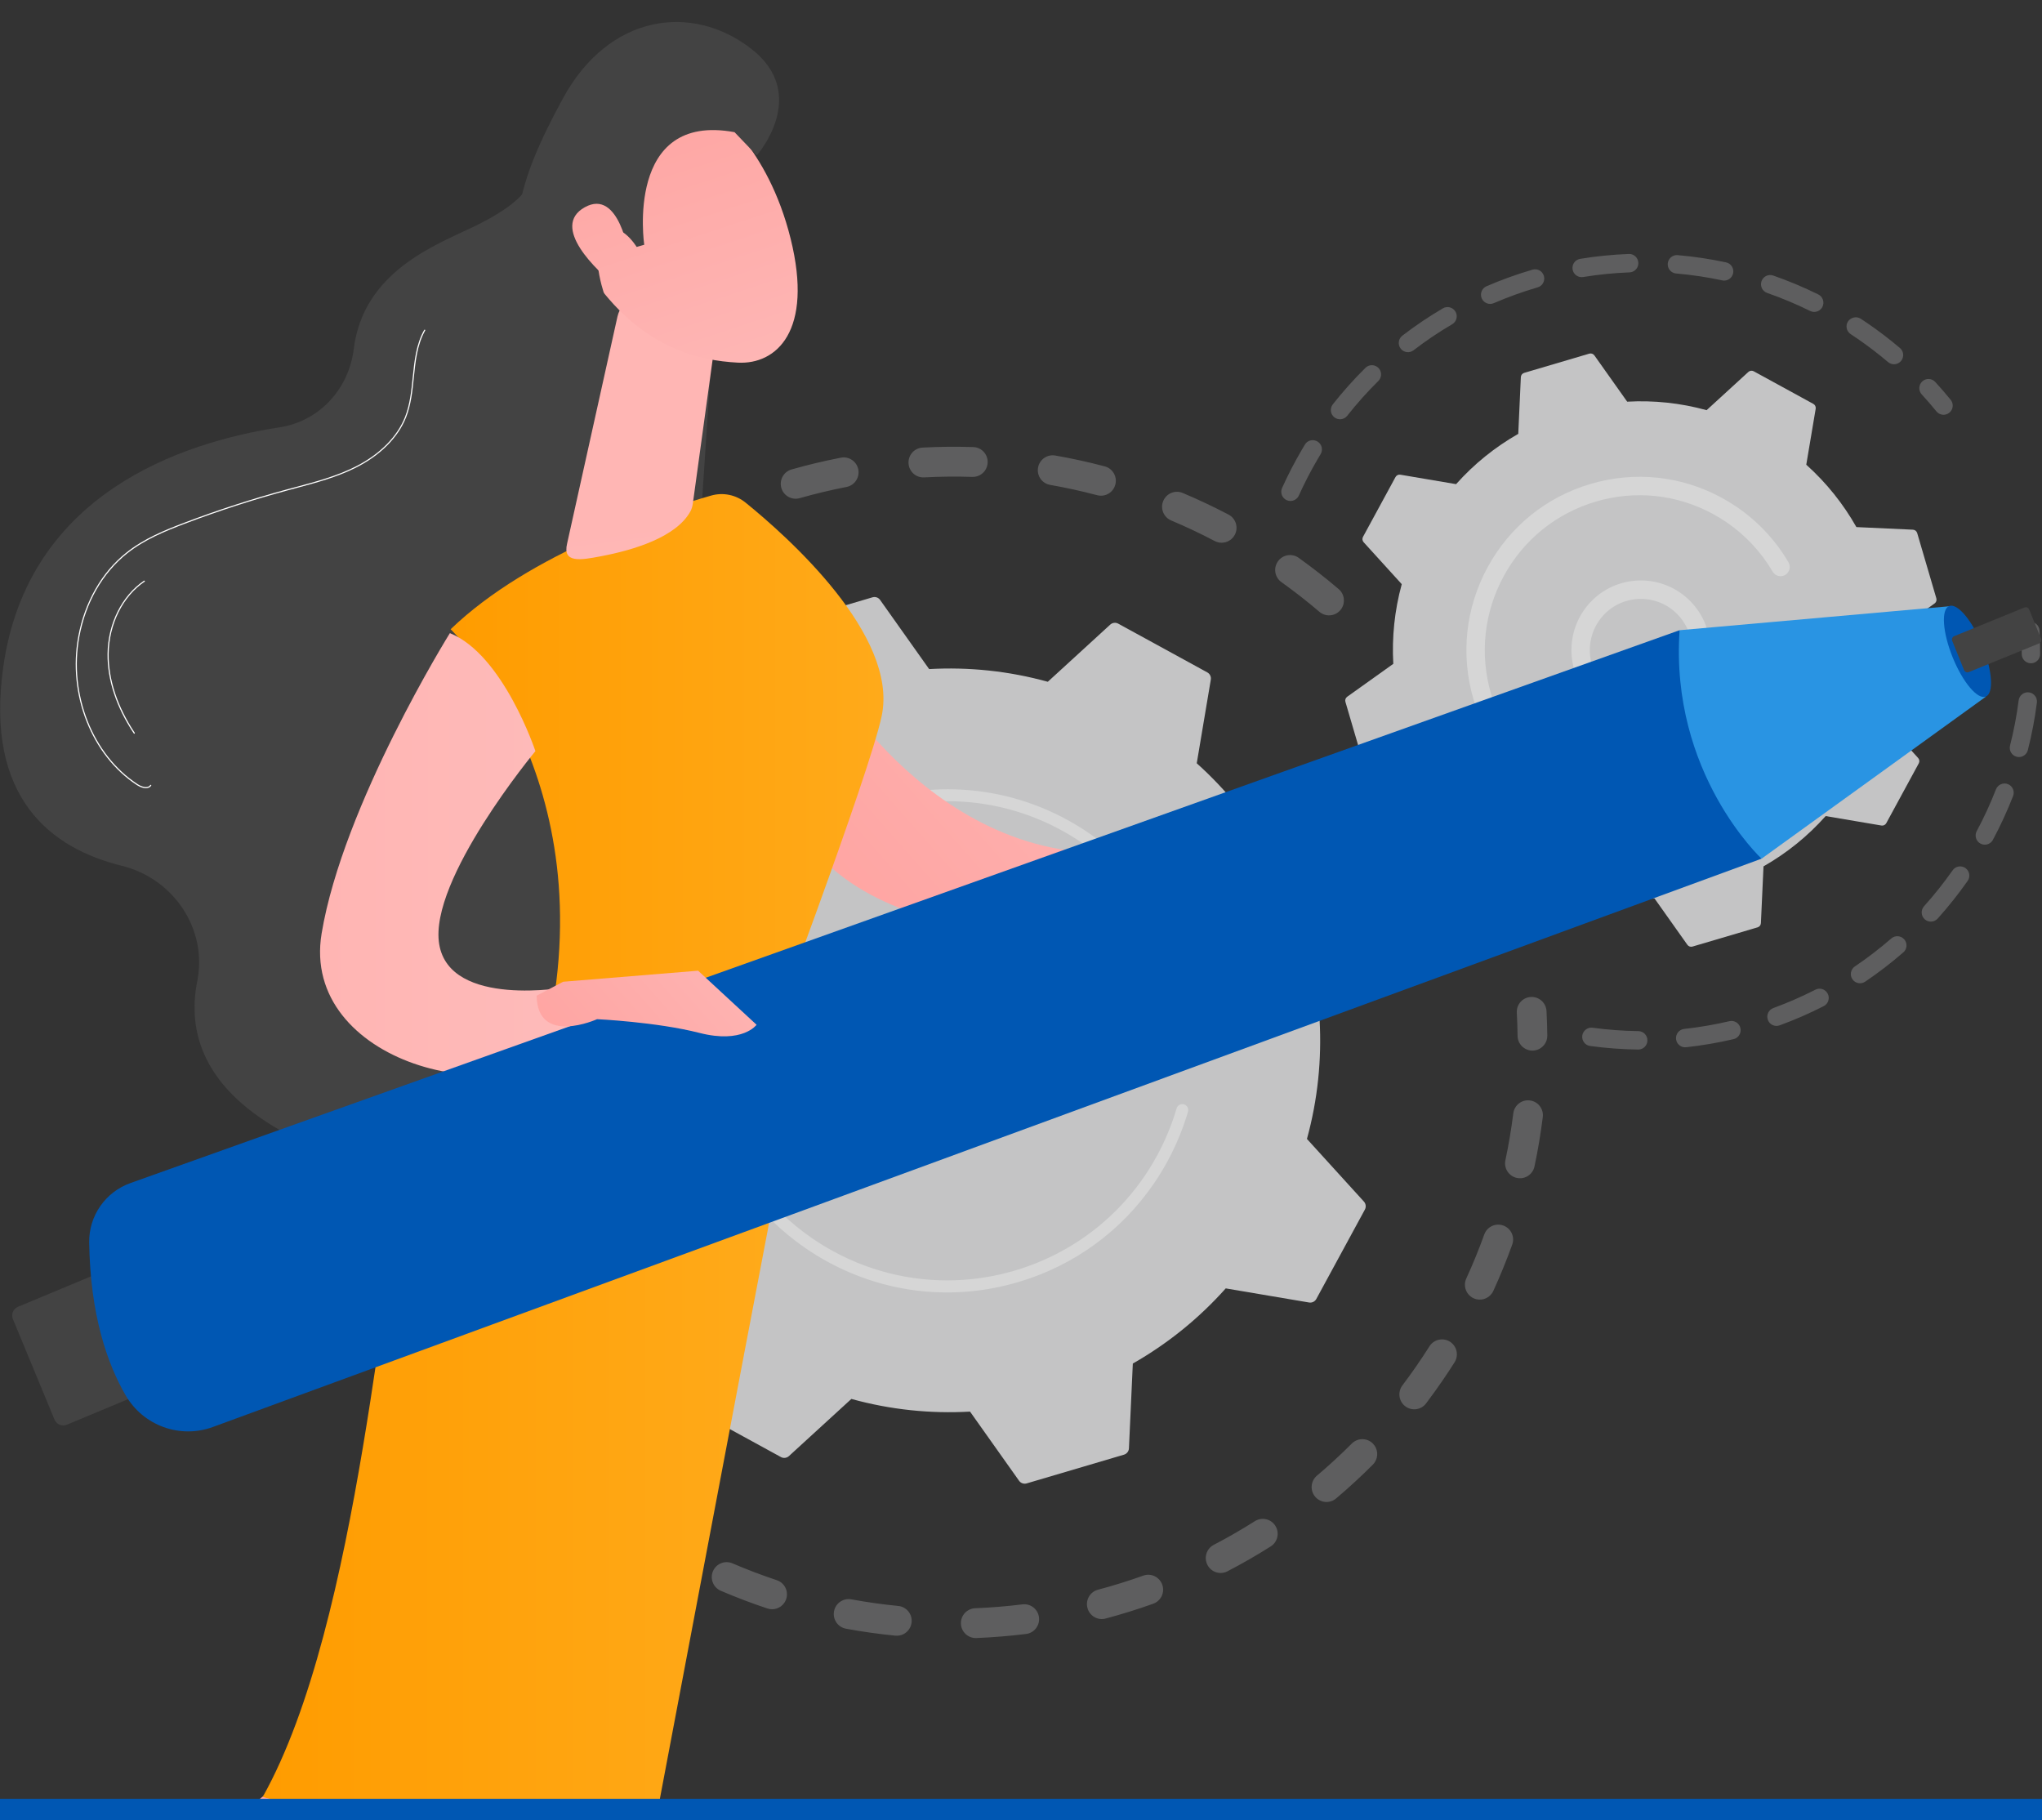 <svg width="193" height="172" viewBox="0 0 193 172" fill="none" xmlns="http://www.w3.org/2000/svg">
<rect x="0" y="0" width="193" height="172" fill="#333333" stroke="none"/>
<g clip-path="url(#clip0_146_913)">
<g opacity="0.8">
<g opacity="0.3">
<path d="M126.686 57.659C126.183 58.253 125.296 58.324 124.705 57.82C123.556 56.841 122.348 55.896 121.114 55.014C120.489 54.568 120.338 53.702 120.77 53.071C120.775 53.063 120.781 53.056 120.786 53.048C121.236 52.414 122.114 52.266 122.745 52.719C124.045 53.648 125.316 54.642 126.526 55.673C127.079 56.145 127.177 56.954 126.776 57.542C126.747 57.583 126.718 57.622 126.686 57.661V57.659ZM114.812 51.132C113.47 50.427 112.086 49.773 110.696 49.188C109.981 48.887 109.644 48.06 109.945 47.342C110.249 46.622 111.068 46.286 111.785 46.588C113.247 47.204 114.705 47.892 116.117 48.633C116.804 48.995 117.07 49.847 116.71 50.536C116.684 50.586 116.655 50.635 116.624 50.679C116.228 51.26 115.451 51.465 114.814 51.131L114.812 51.132ZM103.699 46.8C102.238 46.413 100.743 46.085 99.254 45.826C98.49 45.693 97.978 44.963 98.111 44.196C98.244 43.43 98.971 42.915 99.736 43.049C101.304 43.322 102.879 43.668 104.416 44.075C105.166 44.273 105.614 45.044 105.416 45.798C105.374 45.958 105.306 46.105 105.217 46.235C104.891 46.714 104.289 46.958 103.699 46.801V46.8ZM91.899 45.07C90.388 45.02 88.857 45.036 87.348 45.117C86.572 45.159 85.911 44.562 85.87 43.783C85.829 43.005 86.423 42.343 87.198 42.3C88.787 42.215 90.4 42.199 91.991 42.251C92.766 42.276 93.375 42.927 93.349 43.705C93.34 43.983 93.251 44.241 93.106 44.455C92.844 44.839 92.398 45.085 91.901 45.069L91.899 45.07ZM80.01 46.02C78.529 46.309 77.039 46.664 75.582 47.079C74.835 47.291 74.058 46.855 73.847 46.107C73.636 45.357 74.07 44.578 74.816 44.366C76.35 43.931 77.916 43.556 79.475 43.254C80.237 43.105 80.974 43.604 81.122 44.369C81.195 44.754 81.107 45.133 80.901 45.433C80.7 45.728 80.386 45.946 80.009 46.02H80.01ZM68.626 49.587C67.243 50.198 65.869 50.874 64.542 51.601C63.861 51.973 63.008 51.723 62.637 51.039C62.264 50.355 62.516 49.499 63.197 49.126C64.593 48.361 66.041 47.648 67.496 47.006C68.207 46.693 69.035 47.017 69.348 47.729C69.551 48.191 69.485 48.705 69.22 49.093C69.078 49.304 68.876 49.476 68.628 49.587H68.626ZM35.98 90.42C35.215 90.285 34.704 89.554 34.839 88.788C35.113 87.218 35.461 85.637 35.869 84.092C36.068 83.34 36.838 82.892 37.588 83.092C38.338 83.291 38.784 84.064 38.585 84.816C38.197 86.283 37.868 87.784 37.607 89.275C37.571 89.48 37.493 89.666 37.384 89.827C37.083 90.269 36.541 90.518 35.981 90.42H35.98ZM58.32 55.594C57.108 56.497 55.919 57.464 54.788 58.468C54.206 58.985 53.319 58.929 52.805 58.347C52.29 57.763 52.348 56.876 52.926 56.357C54.116 55.3 55.368 54.28 56.646 53.33C57.269 52.866 58.148 52.997 58.612 53.621C58.979 54.117 58.973 54.775 58.644 55.258C58.558 55.383 58.45 55.497 58.321 55.594H58.32ZM39.138 78.55C38.423 78.249 38.088 77.421 38.389 76.703C39.007 75.234 39.697 73.772 40.438 72.359C40.797 71.667 41.649 71.406 42.336 71.767C43.023 72.13 43.286 72.982 42.926 73.671C42.222 75.015 41.566 76.404 40.979 77.799C40.941 77.888 40.895 77.972 40.843 78.048C40.474 78.59 39.764 78.813 39.138 78.549V78.55ZM49.612 63.759C48.632 64.911 47.689 66.12 46.809 67.355C46.357 67.989 45.479 68.135 44.848 67.681C44.225 67.234 44.075 66.371 44.505 65.74C44.511 65.732 44.516 65.724 44.523 65.716C45.449 64.416 46.442 63.143 47.474 61.929C47.978 61.338 48.865 61.267 49.455 61.773C50.005 62.245 50.104 63.053 49.703 63.641C49.675 63.682 49.644 63.721 49.612 63.761V63.759Z" fill="#E8E9EA"/>
<path d="M36.566 99.694C36.721 99.465 36.813 99.187 36.81 98.889C36.805 98.162 36.814 97.423 36.838 96.692C36.864 95.914 36.257 95.262 35.481 95.238C34.706 95.212 34.055 95.821 34.031 96.599C34.005 97.368 33.996 98.146 34.002 98.91C34.007 99.688 34.641 100.315 35.417 100.31C35.895 100.306 36.316 100.063 36.567 99.695L36.566 99.694Z" fill="#E8E9EA"/>
</g>
<g opacity="0.3">
<path d="M53.588 139.131C53.971 138.571 53.903 137.797 53.395 137.314C52.869 136.814 52.345 136.295 51.837 135.77C51.297 135.212 50.407 135.198 49.851 135.74C49.292 136.285 49.281 137.175 49.822 137.733C50.356 138.285 50.907 138.832 51.461 139.359C52.024 139.895 52.914 139.872 53.447 139.307C53.5 139.251 53.547 139.192 53.588 139.131Z" fill="#E8E9EA"/>
<path d="M134.788 132.631C134.319 133.251 133.437 133.373 132.819 132.902C132.201 132.432 132.081 131.548 132.549 130.927C133.443 129.746 134.299 128.509 135.106 127.235C135.519 126.58 136.391 126.384 137.046 126.802C137.7 127.22 137.894 128.091 137.477 128.748C137.128 129.299 136.77 129.843 136.405 130.378C135.883 131.141 135.34 131.899 134.787 132.63L134.788 132.631ZM139.276 122.694C138.572 122.369 138.263 121.532 138.587 120.825C139.209 119.467 139.78 118.068 140.286 116.667C140.546 115.935 141.355 115.556 142.085 115.82C142.815 116.084 143.192 116.893 142.928 117.624C142.396 119.099 141.795 120.573 141.14 122.002C141.107 122.076 141.066 122.146 141.022 122.211C140.643 122.768 139.908 122.985 139.276 122.694ZM129.754 138.418C128.648 139.527 127.479 140.602 126.28 141.615C125.686 142.117 124.8 142.041 124.3 141.445C123.8 140.849 123.877 139.961 124.47 139.459C125.609 138.496 126.718 137.476 127.769 136.423C128.318 135.873 129.208 135.874 129.756 136.424C130.242 136.911 130.297 137.666 129.922 138.215C129.873 138.286 129.817 138.353 129.754 138.417V138.418ZM143.366 111.322C142.607 111.16 142.121 110.412 142.284 109.65C142.593 108.19 142.844 106.7 143.029 105.221C143.125 104.448 143.827 103.901 144.598 103.998C145.368 104.095 145.914 104.799 145.817 105.571C145.622 107.13 145.359 108.699 145.032 110.237C144.993 110.423 144.919 110.591 144.819 110.739C144.507 111.197 143.94 111.445 143.366 111.322ZM120.103 146.146C118.782 146.981 117.406 147.773 116.015 148.497C115.327 148.856 114.479 148.586 114.122 147.896C113.764 147.204 114.033 146.353 114.723 145.995C116.045 145.307 117.351 144.554 118.605 143.76C119.261 143.345 120.129 143.542 120.543 144.201C120.852 144.692 120.821 145.3 120.513 145.75C120.408 145.904 120.27 146.04 120.103 146.146ZM108.998 151.562C107.522 152.089 106.008 152.561 104.497 152.963C103.747 153.162 102.977 152.713 102.78 151.961C102.581 151.207 103.028 150.436 103.778 150.238C105.215 149.856 106.654 149.409 108.056 148.907C108.787 148.645 109.59 149.028 109.851 149.762C110.008 150.204 109.932 150.672 109.686 151.032C109.524 151.269 109.289 151.459 108.999 151.563L108.998 151.562ZM96.979 154.42C95.424 154.613 93.843 154.743 92.281 154.805C91.506 154.836 90.853 154.229 90.822 153.452C90.791 152.673 91.396 152.019 92.17 151.988C93.655 151.93 95.156 151.806 96.634 151.624C97.404 151.528 98.106 152.077 98.201 152.849C98.245 153.204 98.153 153.545 97.967 153.818C97.747 154.14 97.396 154.369 96.979 154.422V154.42ZM84.625 154.581C83.066 154.428 81.494 154.206 79.955 153.921C79.192 153.78 78.687 153.045 78.828 152.279C78.967 151.515 79.701 151.008 80.465 151.148C81.925 151.418 83.417 151.628 84.899 151.773C85.672 151.849 86.237 152.538 86.161 153.313C86.137 153.559 86.052 153.781 85.923 153.971C85.644 154.383 85.155 154.631 84.626 154.579L84.625 154.581ZM72.532 152.012C71.048 151.519 69.564 150.956 68.125 150.338C67.412 150.031 67.081 149.202 67.386 148.488C67.691 147.774 68.516 147.44 69.23 147.746C70.598 148.334 72.006 148.868 73.416 149.337C74.152 149.581 74.552 150.379 74.308 151.118C74.265 151.246 74.207 151.365 74.133 151.471C73.79 151.977 73.14 152.214 72.532 152.012ZM61.308 146.848C60.319 146.255 59.336 145.624 58.387 144.972C58.043 144.737 57.703 144.498 57.367 144.255C56.737 143.802 56.575 142.92 57.045 142.288C57.496 141.656 58.374 141.51 59.006 141.963C59.325 142.194 59.649 142.42 59.976 142.645C60.878 143.264 61.812 143.864 62.751 144.429C63.416 144.828 63.634 145.694 63.235 146.363C63.22 146.388 63.204 146.412 63.188 146.437C62.771 147.046 61.949 147.234 61.308 146.849V146.848Z" fill="#E8E9EA"/>
<path d="M146 98.676C146.157 98.444 146.248 98.165 146.244 97.863C146.235 97.1 146.209 96.323 146.168 95.552C146.126 94.774 145.464 94.178 144.689 94.22C143.914 94.261 143.32 94.925 143.362 95.703C143.401 96.433 143.425 97.172 143.434 97.897C143.444 98.674 144.081 99.297 144.856 99.288C145.332 99.281 145.75 99.04 145.998 98.673L146 98.676Z" fill="#E8E9EA"/>
</g>
<path d="M128.774 81.784C128.695 81.514 128.454 81.324 128.175 81.312L120.191 80.944C118.348 77.688 115.975 74.702 113.111 72.134L114.44 64.231C114.487 63.953 114.353 63.678 114.107 63.544L105.69 58.939C105.444 58.804 105.141 58.84 104.934 59.031L99.033 64.432C95.33 63.407 91.543 63.023 87.817 63.233L83.184 56.699C83.022 56.47 82.733 56.37 82.464 56.45L73.268 59.165C72.999 59.245 72.81 59.486 72.798 59.767L72.432 67.777C69.187 69.626 66.21 72.007 63.651 74.88L55.775 73.547C55.498 73.5 55.222 73.635 55.09 73.881L50.5 82.326C50.366 82.573 50.403 82.877 50.592 83.085L55.975 89.005C54.954 92.72 54.571 96.52 54.78 100.259L48.268 104.907C48.039 105.07 47.94 105.36 48.019 105.629L50.726 114.856C50.805 115.126 51.046 115.316 51.325 115.328L59.309 115.696C61.152 118.952 63.525 121.937 66.389 124.506L65.06 132.409C65.013 132.686 65.147 132.963 65.393 133.096L73.81 137.701C74.056 137.836 74.359 137.798 74.566 137.609L80.467 132.208C84.169 133.232 87.957 133.617 91.683 133.406L96.316 139.94C96.478 140.17 96.767 140.269 97.036 140.191L106.232 137.476C106.501 137.396 106.69 137.155 106.702 136.874L107.069 128.864C110.315 127.015 113.29 124.634 115.85 121.761L123.726 123.094C124.002 123.141 124.277 123.007 124.412 122.76L129.001 114.315C129.135 114.069 129.099 113.764 128.91 113.556L123.526 107.636C124.548 103.921 124.931 100.121 124.721 96.382L131.233 91.735C131.462 91.571 131.561 91.281 131.483 91.012L128.777 81.785L128.774 81.784Z" fill="#E8E9EA"/>
<path d="M96.821 104.886C93.213 108.799 87.105 109.039 83.203 105.419C81.314 103.665 80.217 101.278 80.118 98.697C80.017 96.117 80.924 93.652 82.672 91.756C86.281 87.843 92.389 87.603 96.29 91.224C99.839 94.518 100.355 99.887 97.702 103.777C97.439 104.162 97.145 104.533 96.82 104.886H96.821ZM82.365 98.61C82.441 100.589 83.281 102.419 84.73 103.763C87.72 106.538 92.405 106.356 95.171 103.355C97.939 100.355 97.755 95.654 94.763 92.879C91.773 90.104 87.088 90.287 84.323 93.288C84.072 93.56 83.844 93.847 83.639 94.147C82.749 95.451 82.3 97.001 82.363 98.61H82.365Z" fill="white"/>
<path d="M109.078 111.826C109.534 111.159 109.959 110.463 110.35 109.743C110.473 109.516 110.593 109.287 110.708 109.057C111.28 107.92 111.761 106.739 112.142 105.532C112.148 105.516 112.153 105.5 112.158 105.482C112.173 105.435 112.188 105.389 112.201 105.342C112.23 105.25 112.257 105.16 112.283 105.068C112.355 104.828 112.258 104.578 112.063 104.444C112.016 104.412 111.962 104.386 111.904 104.369C111.607 104.281 111.296 104.452 111.207 104.75C110.755 106.287 110.135 107.785 109.365 109.204C105.537 116.25 98.497 120.441 91.053 120.952C86.914 121.236 82.648 120.381 78.743 118.244C78.058 117.869 77.397 117.464 76.762 117.027C72.489 114.091 69.378 109.808 67.895 104.755C66.193 98.952 66.846 92.832 69.731 87.522C75.692 76.555 89.425 72.503 100.351 78.48C101.024 78.849 101.678 79.25 102.306 79.683C105.032 81.556 107.319 84.006 108.995 86.864C109.038 86.939 109.096 86.999 109.162 87.044C109.335 87.164 109.57 87.178 109.764 87.064C110.031 86.905 110.121 86.561 109.963 86.291C108.203 83.289 105.802 80.716 102.941 78.751C102.281 78.298 101.596 77.876 100.889 77.489C89.417 71.214 74.995 75.476 68.743 86.98C65.713 92.556 65.029 98.981 66.816 105.072C68.371 110.375 71.638 114.873 76.124 117.954C76.79 118.413 77.484 118.839 78.203 119.233C83.76 122.273 90.163 122.959 96.235 121.166C101.522 119.605 106.005 116.326 109.077 111.823L109.078 111.826Z" fill="white"/>
<g opacity="0.3">
<path d="M184.409 38.822C184.621 38.51 184.615 38.085 184.365 37.779C183.898 37.208 183.409 36.641 182.909 36.097C182.584 35.743 182.036 35.72 181.684 36.047C181.329 36.372 181.31 36.923 181.634 37.276C182.11 37.794 182.577 38.334 183.022 38.88C183.325 39.252 183.872 39.307 184.244 39.002C184.31 38.948 184.365 38.886 184.41 38.819L184.409 38.822Z" fill="#E8E9EA"/>
<path d="M179.675 34.117C179.366 34.484 178.817 34.53 178.452 34.22C177.527 33.436 176.553 32.692 175.556 32.006C175.345 31.861 175.132 31.719 174.917 31.578C174.517 31.315 174.404 30.776 174.666 30.373C174.929 30.002 175.466 29.858 175.867 30.121C176.092 30.269 176.315 30.417 176.535 30.568C177.581 31.287 178.604 32.068 179.573 32.889C179.915 33.179 179.977 33.68 179.728 34.044C179.712 34.069 179.693 34.092 179.675 34.116V34.117ZM171.089 29.389C169.773 28.739 168.405 28.166 167.023 27.684C166.571 27.527 166.331 27.03 166.489 26.576C166.646 26.124 167.14 25.882 167.593 26.039C169.041 26.544 170.476 27.145 171.855 27.826C172.285 28.039 172.462 28.561 172.251 28.992C172.232 29.03 172.211 29.066 172.188 29.1C171.949 29.452 171.481 29.581 171.09 29.389H171.089ZM162.778 26.497C161.346 26.19 159.879 25.972 158.419 25.847C157.942 25.805 157.587 25.384 157.628 24.905C157.67 24.425 158.089 24.071 158.566 24.113C160.098 24.245 161.636 24.474 163.138 24.795C163.607 24.895 163.907 25.357 163.806 25.828C163.782 25.942 163.736 26.047 163.673 26.138C163.481 26.42 163.13 26.573 162.777 26.498L162.778 26.497ZM154.013 25.741C152.549 25.798 151.072 25.945 149.63 26.181C149.157 26.258 148.711 25.936 148.634 25.461C148.557 24.988 148.877 24.539 149.35 24.462C150.865 24.215 152.41 24.06 153.948 24.001C154.426 23.982 154.829 24.358 154.848 24.838C154.855 25.032 154.798 25.213 154.697 25.363C154.547 25.582 154.3 25.731 154.013 25.741ZM145.331 27.156C143.924 27.567 142.529 28.07 141.185 28.651C140.745 28.841 140.235 28.636 140.045 28.195C139.856 27.753 140.059 27.241 140.499 27.052C141.908 26.444 143.37 25.917 144.846 25.485C145.305 25.35 145.788 25.616 145.922 26.077C145.997 26.337 145.946 26.606 145.805 26.813C145.696 26.974 145.532 27.099 145.332 27.157L145.331 27.156ZM137.253 30.643C135.988 31.384 134.76 32.213 133.599 33.105C133.218 33.397 132.674 33.325 132.382 32.943C132.091 32.561 132.163 32.017 132.544 31.721C133.761 30.785 135.051 29.917 136.376 29.139C136.79 28.896 137.321 29.037 137.563 29.451C137.738 29.751 137.714 30.114 137.531 30.382C137.461 30.485 137.368 30.575 137.253 30.641V30.643ZM130.274 36.004C129.234 37.031 128.243 38.138 127.332 39.294C127.034 39.67 126.488 39.734 126.113 39.435C125.737 39.137 125.679 38.594 125.971 38.212C126.928 37.001 127.965 35.84 129.056 34.763C129.398 34.426 129.947 34.43 130.283 34.773C130.579 35.073 130.611 35.537 130.381 35.874C130.351 35.92 130.314 35.963 130.274 36.004ZM121.609 47.268C121.172 47.069 120.978 46.554 121.176 46.116C121.722 44.903 122.344 43.699 123.022 42.54C123.125 42.364 123.229 42.19 123.334 42.016C123.571 41.601 124.118 41.475 124.528 41.727C124.937 41.978 125.065 42.513 124.816 42.925C124.717 43.088 124.619 43.251 124.522 43.419C123.873 44.528 123.279 45.677 122.759 46.834C122.738 46.881 122.712 46.926 122.684 46.967C122.45 47.309 122 47.444 121.611 47.268H121.609Z" fill="#E8E9EA"/>
</g>
<g opacity="0.3">
<path d="M185.972 83.251C185.101 84.491 184.148 85.69 183.139 86.813C182.818 87.169 182.27 87.199 181.914 86.876C181.557 86.554 181.535 86.004 181.85 85.647C182.814 84.576 183.722 83.433 184.553 82.249C184.828 81.855 185.37 81.761 185.762 82.037C186.151 82.312 186.248 82.849 185.98 83.241C185.977 83.244 185.976 83.248 185.973 83.251H185.972ZM187.184 79.725C186.762 79.497 186.604 78.97 186.831 78.546C187.514 77.272 188.125 75.944 188.65 74.597C188.825 74.152 189.328 73.928 189.775 74.104C190.221 74.279 190.442 74.783 190.267 75.231C189.716 76.641 189.075 78.034 188.36 79.369C188.345 79.397 188.329 79.424 188.312 79.45C188.065 79.813 187.581 79.937 187.186 79.724L187.184 79.725ZM179.892 90.006C178.749 91 177.534 91.931 176.284 92.777C175.886 93.045 175.346 92.94 175.08 92.541C174.811 92.142 174.917 91.604 175.315 91.333C176.509 90.528 177.666 89.638 178.758 88.69C179.121 88.376 179.668 88.415 179.981 88.778C180.245 89.084 180.259 89.521 180.042 89.839C180 89.9 179.952 89.955 179.892 90.006ZM190.606 71.518C190.142 71.399 189.861 70.924 189.98 70.458C190.337 69.057 190.611 67.62 190.795 66.186C190.857 65.71 191.293 65.373 191.767 65.434C192.243 65.496 192.579 65.931 192.517 66.409C192.325 67.912 192.036 69.419 191.662 70.889C191.637 70.99 191.594 71.083 191.537 71.166C191.337 71.46 190.969 71.611 190.606 71.518ZM172.368 95.085C171.023 95.773 169.621 96.384 168.202 96.903C167.752 97.067 167.253 96.834 167.089 96.382C166.925 95.931 167.157 95.43 167.608 95.266C168.963 94.771 170.299 94.187 171.582 93.532C172.009 93.314 172.532 93.485 172.748 93.913C172.898 94.207 172.864 94.546 172.691 94.801C172.611 94.917 172.502 95.016 172.368 95.085ZM163.848 98.205C162.375 98.549 160.867 98.807 159.367 98.971C158.892 99.024 158.463 98.678 158.412 98.2C158.36 97.723 158.704 97.292 159.181 97.24C160.611 97.084 162.048 96.837 163.454 96.509C163.921 96.4 164.387 96.691 164.496 97.16C164.553 97.407 164.5 97.655 164.367 97.849C164.248 98.023 164.067 98.154 163.848 98.205ZM154.828 99.188C153.315 99.169 151.788 99.056 150.294 98.853C149.818 98.788 149.486 98.35 149.55 97.872C149.615 97.396 150.053 97.062 150.526 97.127C151.952 97.321 153.406 97.429 154.849 97.446C155.329 97.453 155.712 97.847 155.705 98.328C155.704 98.506 155.648 98.672 155.555 98.808C155.396 99.04 155.129 99.191 154.828 99.188Z" fill="#E8E9EA"/>
<path d="M192.671 62.303C192.765 62.164 192.822 61.997 192.822 61.816C192.826 61.071 192.807 60.322 192.768 59.592C192.742 59.111 192.334 58.743 191.854 58.769C191.377 58.796 191.009 59.206 191.034 59.686C191.072 60.383 191.089 61.098 191.085 61.809C191.083 62.291 191.47 62.682 191.948 62.685C192.248 62.685 192.513 62.535 192.67 62.304L192.671 62.303Z" fill="#E8E9EA"/>
</g>
<path d="M181.201 50.374C181.149 50.194 180.987 50.067 180.799 50.059L175.457 49.813C174.225 47.634 172.637 45.636 170.72 43.918L171.61 38.63C171.641 38.444 171.552 38.259 171.387 38.17L165.755 35.089C165.591 34.999 165.386 35.023 165.248 35.15L161.3 38.764C158.822 38.079 156.288 37.821 153.794 37.961L150.694 33.589C150.585 33.435 150.392 33.369 150.211 33.422L144.058 35.239C143.878 35.292 143.751 35.453 143.743 35.642L143.499 41.002C141.327 42.238 139.336 43.832 137.623 45.755L132.353 44.862C132.167 44.831 131.983 44.92 131.895 45.086L128.824 50.737C128.734 50.903 128.759 51.106 128.886 51.245L132.487 55.207C131.804 57.693 131.548 60.235 131.688 62.737L127.329 65.848C127.176 65.957 127.109 66.151 127.163 66.332L128.974 72.506C129.027 72.687 129.188 72.813 129.376 72.821L134.719 73.067C135.952 75.246 137.54 77.244 139.456 78.962L138.567 84.25C138.536 84.436 138.625 84.621 138.79 84.71L144.422 87.791C144.586 87.881 144.79 87.855 144.929 87.729L148.877 84.115C151.355 84.8 153.888 85.058 156.383 84.917L159.483 89.29C159.592 89.444 159.785 89.511 159.965 89.457L166.119 87.64C166.299 87.587 166.425 87.425 166.433 87.237L166.678 81.877C168.85 80.64 170.841 79.047 172.553 77.124L177.824 78.017C178.009 78.048 178.194 77.959 178.282 77.793L181.353 72.142C181.443 71.977 181.419 71.772 181.291 71.633L177.69 67.672C178.372 65.186 178.629 62.644 178.489 60.142L182.847 57.031C183.001 56.922 183.066 56.728 183.014 56.547L181.203 50.373L181.201 50.374Z" fill="#E8E9EA"/>
<path d="M159.905 65.911C158.714 67.203 157.093 67.953 155.341 68.02C153.59 68.089 151.916 67.469 150.628 66.274C147.971 63.808 147.81 59.64 150.267 56.966C152.725 54.301 156.886 54.139 159.542 56.604C160.829 57.798 161.575 59.424 161.644 61.181C161.699 62.61 161.301 63.987 160.511 65.147C160.329 65.414 160.127 65.668 159.905 65.91V65.911ZM151.807 64.996C152.754 65.875 153.985 66.331 155.274 66.281C156.563 66.231 157.755 65.679 158.631 64.729C159.506 63.778 159.961 62.543 159.912 61.25C159.862 59.957 159.312 58.761 158.366 57.883C156.412 56.07 153.351 56.188 151.543 58.149C151.381 58.325 151.233 58.511 151.101 58.706C149.772 60.654 150.031 63.345 151.809 64.996H151.807Z" fill="white"/>
<path d="M168.436 70.741C168.746 70.287 169.035 69.812 169.304 69.318C169.837 68.338 170.272 67.303 170.595 66.237C170.61 66.189 170.624 66.142 170.638 66.093C170.747 65.722 170.599 65.337 170.297 65.129C170.223 65.079 170.141 65.039 170.051 65.012C169.592 64.876 169.11 65.141 168.973 65.601C168.68 66.599 168.279 67.568 167.78 68.484C167.753 68.535 167.725 68.585 167.697 68.635C166.498 70.792 164.809 72.567 162.781 73.853C161.68 74.55 160.48 75.104 159.202 75.494C159.191 75.496 159.182 75.501 159.171 75.503C159.139 75.513 159.108 75.522 159.076 75.532C155.332 76.637 151.382 76.214 147.957 74.338C147.513 74.096 147.086 73.833 146.675 73.551C143.907 71.651 141.894 68.877 140.935 65.606C139.833 61.85 140.256 57.889 142.124 54.45C143.992 51.016 147.083 48.511 150.827 47.404C154.571 46.298 158.521 46.722 161.946 48.597C162.383 48.836 162.805 49.096 163.212 49.375C164.977 50.587 166.458 52.173 167.542 54.024C167.609 54.139 167.698 54.232 167.8 54.301C168.069 54.485 168.43 54.51 168.73 54.333C169.143 54.088 169.281 53.556 169.038 53.141C167.824 51.07 166.167 49.296 164.193 47.939C163.738 47.626 163.265 47.335 162.777 47.068C158.943 44.97 154.524 44.497 150.335 45.735C146.146 46.971 142.687 49.767 140.599 53.617C138.508 57.464 138.036 61.896 139.27 66.099C140.342 69.758 142.596 72.861 145.691 74.987C146.15 75.302 146.629 75.598 147.125 75.869C154.547 79.928 163.759 77.597 168.434 70.742L168.436 70.741Z" fill="white"/>
</g>
<path d="M78.928 64.843C78.928 64.843 91.066 85.353 111.508 79.584L108.952 87.917C108.952 87.917 82.761 91.762 75.096 77.662L78.928 64.844V64.843Z" fill="url(#paint0_linear_146_913)"/>
<path d="M50.086 16.448C50.086 16.448 51.058 18.398 44.731 21.445C41.203 23.143 34.339 25.654 33.434 32.99C32.967 36.778 30.174 39.811 26.414 40.388C17.05 41.829 2.619 46.706 0.311 63.018C-1.451 75.468 4.875 80.19 11.514 81.823C16.391 83.024 19.631 87.782 18.644 92.721C17.699 97.459 19.109 102.936 27.29 107.266C45.62 116.971 63.927 84.274 63.927 84.274L67.679 27.183L50.088 16.446L50.086 16.448Z" fill="#434343"/>
<path d="M60.679 165.977L61.836 172.805C61.836 172.805 57.961 212.18 57.273 227.929C57.165 230.398 57.801 232.839 59.092 234.943L65.83 245.919L48.708 235.783L48.368 233.686L51.17 229.82L47.499 185.711C47.283 183.12 47.816 180.521 49.034 178.226L52.577 171.551L60.68 165.977H60.679Z" fill="url(#paint1_linear_146_913)"/>
<path d="M37.228 169.221C37.228 169.221 14.531 212.418 10.923 222.281C7.314 232.144 6.051 240.371 6.003 241.151C5.927 242.368 4.419 243.536 0.257 243.536C-1.89 243.536 -2.942 242.672 -3.456 241.836C-3.895 241.124 -3.918 240.231 -3.549 239.479C-2.236 236.814 1.931 228.294 3.474 224.429C5.317 219.816 9.28 198.908 11.453 191.639C13.627 184.369 16.082 176.484 25.548 169.221C25.548 169.221 32.045 162.836 37.227 169.221H37.228Z" fill="url(#paint2_linear_146_913)"/>
<path d="M51.567 98.438C57.421 73.546 42.59 59.468 42.59 59.468C50.111 52.226 62.597 48.155 67.213 46.835C68.345 46.511 69.556 46.762 70.472 47.504C74.433 50.712 84.912 60.031 83.34 67.631C82.209 73.107 71.903 100.427 71.903 100.427C71.903 100.427 62.373 104.951 51.566 98.44L51.567 98.438Z" fill="url(#paint3_linear_146_913)"/>
<path d="M38.586 110.762C40.969 103.561 51.567 98.44 51.567 98.44C62.374 104.952 71.904 100.427 71.904 100.427C71.904 100.427 74.041 108.623 72.566 116.24C71.09 123.856 61.837 172.805 61.837 172.805C47.256 175.77 24.829 169.823 24.829 169.823C34.116 153.279 36.203 117.964 38.586 110.762Z" fill="url(#paint4_linear_146_913)"/>
<path d="M58.363 29.904L53.603 51.357C53.147 53.246 54.864 52.937 56.769 52.576C59.887 51.987 63.906 50.771 65.249 48.337C65.386 48.089 65.454 47.809 65.492 47.528L67.537 32.653C67.699 31.473 67.063 30.328 65.978 29.845L62.032 28.09C60.513 27.413 58.753 28.284 58.363 29.904Z" fill="url(#paint5_linear_146_913)"/>
<path d="M67.48 10.348C67.48 10.348 72.548 13.79 74.726 22.555C76.904 31.32 73.364 34.465 69.736 34.272C66.109 34.079 60.849 32.953 56.292 26.666C51.736 20.378 60.839 6.143 67.48 10.349V10.348Z" fill="url(#paint6_linear_146_913)"/>
<path d="M60.889 23.13C60.889 23.13 59.032 10.571 69.425 12.492L71.527 14.687C71.527 14.687 76.613 8.939 70.984 4.595C65.355 0.25 57.543 1.362 53.22 9.272C48.898 17.182 47.33 22.74 50.953 27.656C54.575 32.571 57.301 28.356 57.301 28.356C57.301 28.356 55.64 24.101 57.018 22.276C58.396 20.451 60.175 23.338 60.175 23.338L60.89 23.131L60.889 23.13Z" fill="#434343"/>
<path d="M59.469 24.206C59.469 24.206 58.552 17.744 55.262 19.592C51.974 21.439 56.447 25.627 58.241 27.052L59.467 24.206H59.469Z" fill="url(#paint7_linear_146_913)"/>
<path d="M42.522 59.834C42.522 59.834 32.418 76.054 30.398 88.219C28.377 100.383 47.574 105.452 54.647 98.356L53.636 93.287C53.636 93.287 42.522 95.315 41.511 89.233C40.5 83.15 50.604 70.986 50.604 70.986C50.604 70.986 47.573 61.863 42.521 59.835L42.522 59.834Z" fill="url(#paint8_linear_146_913)"/>
<path d="M13.789 74.492C13.521 74.492 13.208 74.372 12.938 74.195C8.663 71.4 6.381 65.631 7.394 60.168C7.999 56.895 9.616 54.072 11.949 52.219C13.604 50.903 15.569 50.101 17.441 49.391C20.598 48.193 23.852 47.138 27.114 46.253C27.38 46.181 27.648 46.109 27.915 46.039C29.825 45.529 31.798 45.003 33.584 44.105C35.876 42.955 37.546 41.281 38.287 39.391C38.747 38.217 38.88 36.918 39.008 35.661C39.164 34.126 39.327 32.537 40.092 31.18C40.108 31.155 40.14 31.146 40.165 31.16C40.191 31.174 40.2 31.207 40.186 31.233C39.431 32.571 39.27 34.147 39.115 35.671C38.985 36.935 38.852 38.242 38.386 39.429C37.635 41.343 35.946 43.037 33.631 44.2C31.835 45.102 29.857 45.63 27.942 46.141C27.675 46.213 27.407 46.284 27.141 46.356C23.883 47.239 20.633 48.293 17.479 49.49C15.615 50.196 13.659 50.996 12.016 52.302C9.705 54.139 8.1 56.939 7.499 60.186C6.495 65.608 8.757 71.331 12.997 74.103C13.318 74.314 13.935 74.569 14.204 74.192C14.221 74.168 14.255 74.162 14.278 74.179C14.303 74.196 14.308 74.231 14.291 74.254C14.172 74.421 13.992 74.49 13.788 74.49L13.789 74.492Z" fill="white"/>
<path d="M12.691 69.339C12.675 69.339 12.657 69.331 12.646 69.316C10.997 66.842 10.138 64.244 10.164 61.806C10.192 58.952 11.513 56.298 13.61 54.88C13.634 54.864 13.668 54.869 13.684 54.894C13.701 54.918 13.694 54.952 13.67 54.968C11.602 56.366 10.3 58.987 10.271 61.806C10.247 64.223 11.099 66.799 12.737 69.255C12.754 69.28 12.748 69.313 12.723 69.33C12.714 69.336 12.704 69.339 12.694 69.339H12.691Z" fill="white"/>
<path d="M6.318 134.645L25.352 126.711C25.806 126.521 26.021 125.999 25.832 125.543L21.901 116.048C21.712 115.592 21.191 115.376 20.737 115.566L1.703 123.499C1.249 123.689 1.033 124.212 1.222 124.668L5.153 134.162C5.342 134.618 5.863 134.834 6.318 134.645Z" fill="#434343"/>
<path d="M12.322 111.809L158.748 59.558L166.495 81.149L20.12 134.86C17.01 136 13.541 134.735 11.875 131.866C10.164 128.918 8.529 124.311 8.43 117.412C8.394 114.903 9.966 112.651 12.322 111.81V111.809Z" fill="#0057B3"/>
<path d="M158.748 59.559C157.821 73.09 166.495 81.151 166.495 81.151L187.683 65.849C184.598 61.703 184.24 60.092 184.218 57.298L158.748 59.559Z" fill="#2994E3"/>
<path d="M187.688 65.83C188.461 65.515 188.311 63.345 187.354 60.984C186.397 58.622 184.995 56.964 184.222 57.279C183.45 57.594 183.6 59.764 184.557 62.125C185.514 64.487 186.916 66.145 187.688 65.83Z" fill="#0057B3"/>
<path d="M186.083 63.517L192.716 60.811C192.893 60.739 192.978 60.536 192.906 60.359L191.789 57.603C191.717 57.426 191.516 57.341 191.339 57.413L184.706 60.119C184.529 60.191 184.444 60.394 184.516 60.571L185.633 63.327C185.704 63.504 185.906 63.589 186.083 63.517Z" fill="#434343"/>
<path d="M53.225 92.781L65.983 91.738L71.509 96.848C71.509 96.848 70.201 98.66 66.115 97.618C62.028 96.575 56.431 96.32 56.431 96.32C56.431 96.32 50.789 98.872 50.721 94.097L53.226 92.78L53.225 92.781Z" fill="url(#paint9_linear_146_913)"/>
<rect y="170" width="193" height="2" fill="#0057B3"/>
</g>
<defs>
<linearGradient id="paint0_linear_146_913" x1="115.894" y1="56.875" x2="52.317" y2="112.987" gradientUnits="userSpaceOnUse">
<stop stop-color="#FEBBBA"/>
<stop offset="1" stop-color="#FF928E"/>
</linearGradient>
<linearGradient id="paint1_linear_146_913" x1="62.848" y1="294.066" x2="43.704" y2="71.078" gradientUnits="userSpaceOnUse">
<stop stop-color="#FEBBBA"/>
<stop offset="1" stop-color="#FF928E"/>
</linearGradient>
<linearGradient id="paint2_linear_146_913" x1="24.593" y1="297.384" x2="5.446" y2="74.338" gradientUnits="userSpaceOnUse">
<stop stop-color="#FEBBBA"/>
<stop offset="1" stop-color="#FF928E"/>
</linearGradient>
<linearGradient id="paint3_linear_146_913" x1="42.59" y1="74.327" x2="83.499" y2="74.327" gradientUnits="userSpaceOnUse">
<stop stop-color="#FF9C00"/>
<stop offset="1" stop-color="#FFAA1A"/>
</linearGradient>
<linearGradient id="paint4_linear_146_913" x1="24.829" y1="136.037" x2="73.085" y2="136.037" gradientUnits="userSpaceOnUse">
<stop stop-color="#FF9C00"/>
<stop offset="1" stop-color="#FFAA1A"/>
</linearGradient>
<linearGradient id="paint5_linear_146_913" x1="64.933" y1="74.256" x2="61.338" y2="48.038" gradientUnits="userSpaceOnUse">
<stop stop-color="#FEBBBA"/>
<stop offset="1" stop-color="#FFB6B4"/>
</linearGradient>
<linearGradient id="paint6_linear_146_913" x1="71.322" y1="42.656" x2="51.402" y2="-17.976" gradientUnits="userSpaceOnUse">
<stop stop-color="#FEBBBA"/>
<stop offset="1" stop-color="#FF928E"/>
</linearGradient>
<linearGradient id="paint7_linear_146_913" x1="64.09" y1="45.031" x2="44.17" y2="-15.598" gradientUnits="userSpaceOnUse">
<stop stop-color="#FEBBBA"/>
<stop offset="1" stop-color="#FF928E"/>
</linearGradient>
<linearGradient id="paint8_linear_146_913" x1="54.647" y1="80.717" x2="30.249" y2="80.717" gradientUnits="userSpaceOnUse">
<stop stop-color="#FEBBBA"/>
<stop offset="1" stop-color="#FFB5B3"/>
</linearGradient>
<linearGradient id="paint9_linear_146_913" x1="73.87" y1="84.156" x2="38.569" y2="115.31" gradientUnits="userSpaceOnUse">
<stop stop-color="#FEBBBA"/>
<stop offset="1" stop-color="#FF928E"/>
</linearGradient>
<clipPath id="clip0_146_913">
<rect width="193" height="172" fill="white"/>
</clipPath>
</defs>
</svg>
